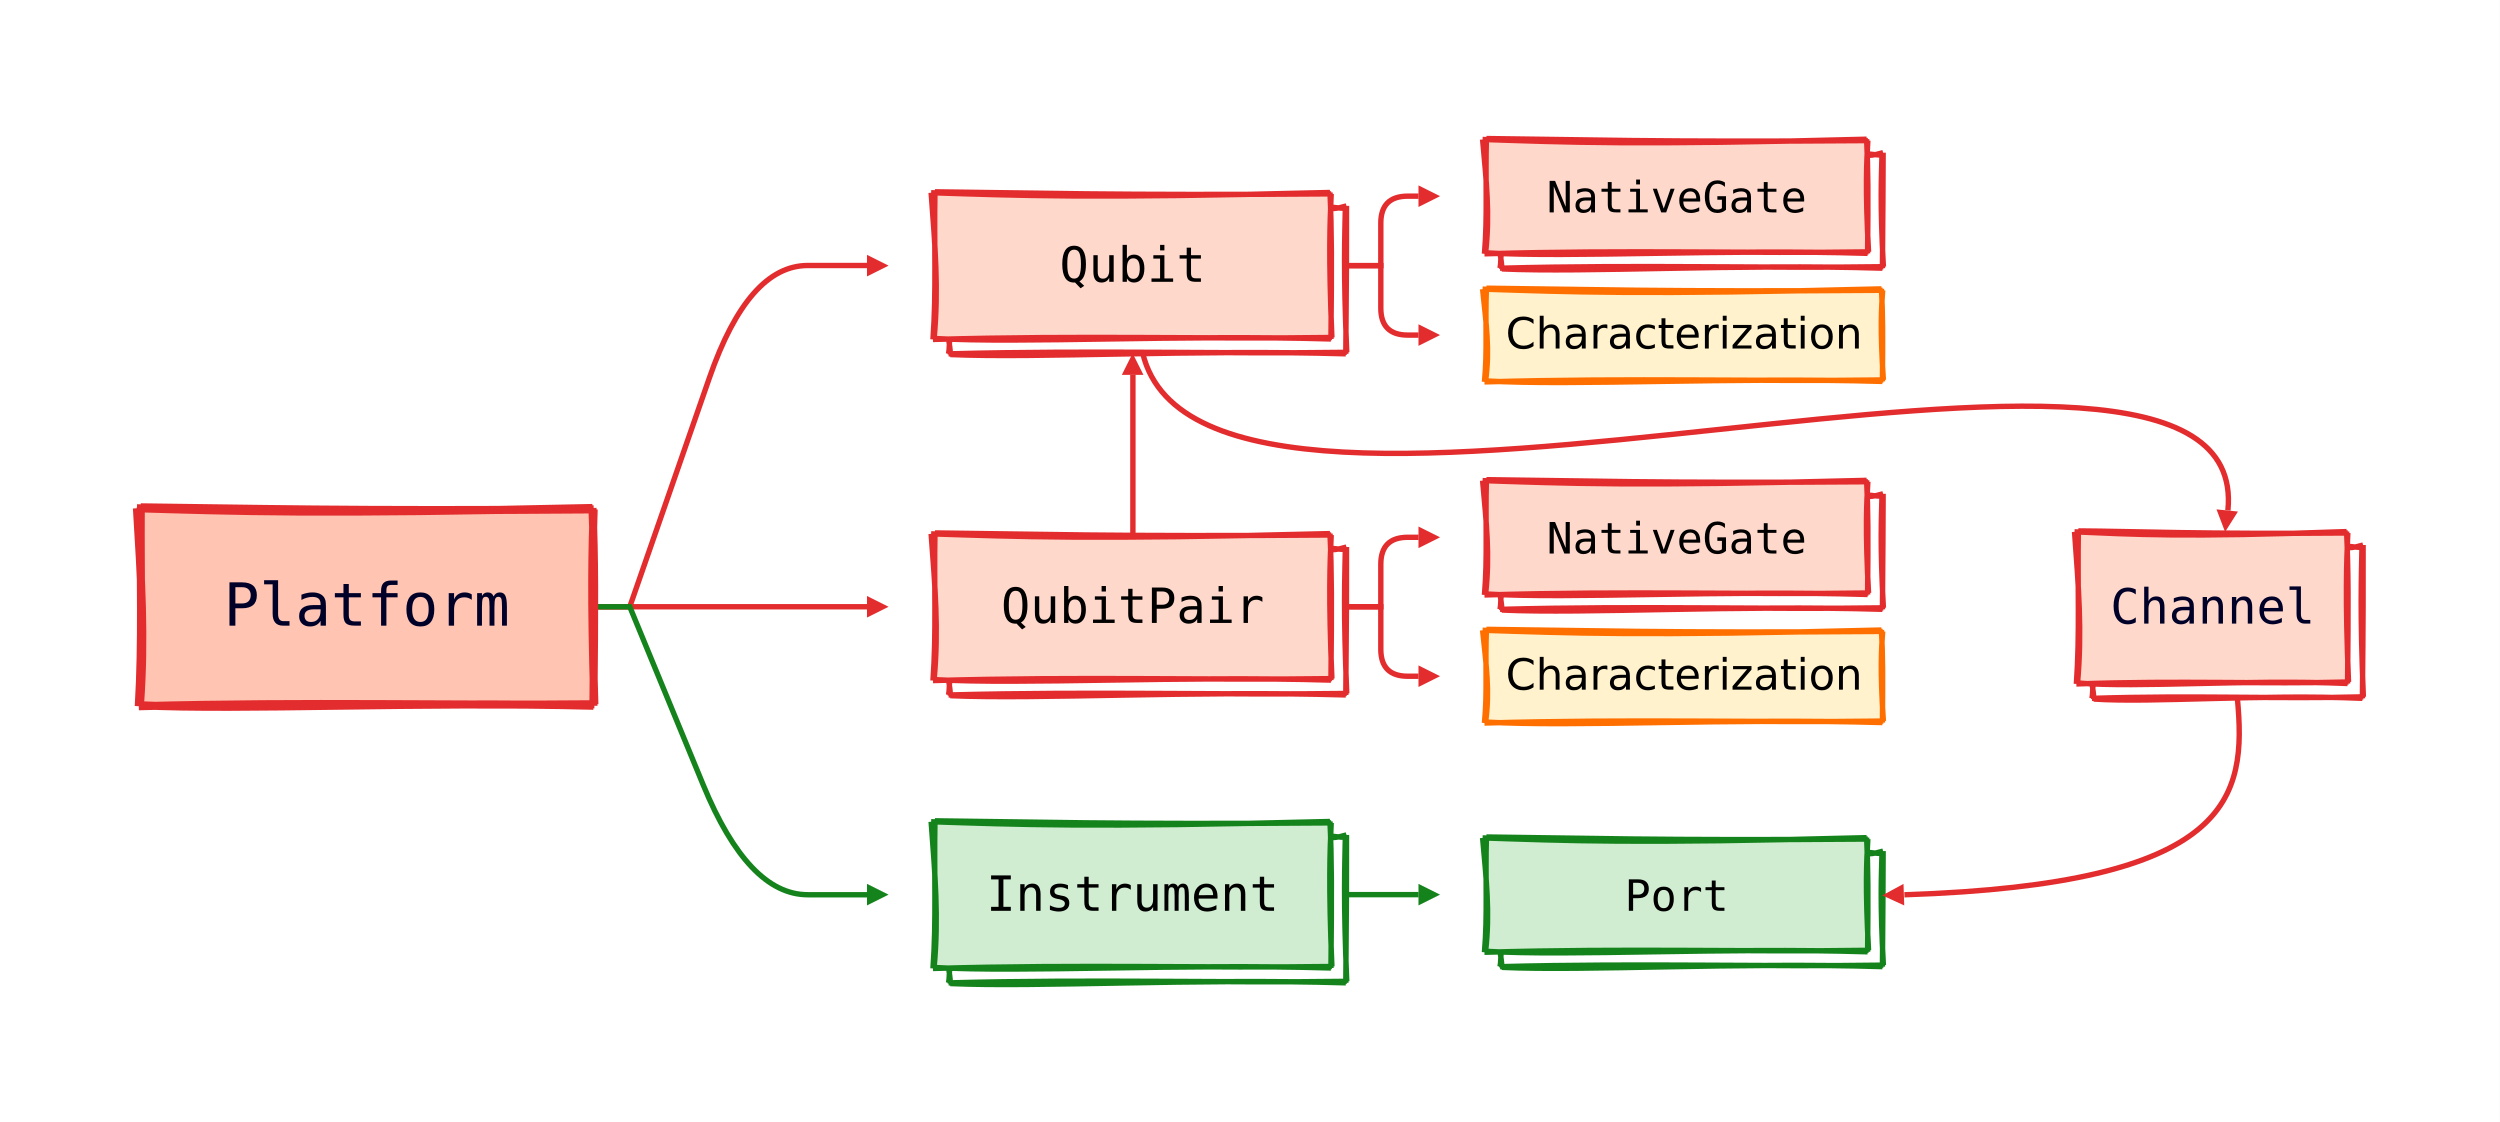 <?xml version="1.0" encoding="UTF-8"?>
<svg xmlns="http://www.w3.org/2000/svg" xmlns:xlink="http://www.w3.org/1999/xlink" width="695.04pt" height="312pt" viewBox="0 0 695.04 312" version="1.1">
<rect x="0" y="0" width="695.04" height="312" fill="#333333" stroke="none"/>
<defs>
<g>
<symbol overflow="visible" id="glyph0-0">
<path style="stroke:none;" d=""/>
</symbol>
<symbol overflow="visible" id="glyph0-1">
<path style="stroke:none;" d="M 3.234 -6.172 L 5.109 -6.172 C 5.879 -6.172 6.469 -6.367 6.875 -6.766 C 7.289 -7.172 7.5 -7.734 7.5 -8.453 C 7.5 -9.16 7.289 -9.707 6.875 -10.094 C 6.469 -10.488 5.879 -10.688 5.109 -10.688 L 3.234 -10.688 Z M 5.109 -12.031 C 6.461 -12.031 7.484 -11.727 8.172 -11.125 C 8.859 -10.52 9.203 -9.629 9.203 -8.453 C 9.203 -6.035 7.836 -4.828 5.109 -4.828 L 3.234 -4.828 L 3.234 0 L 1.594 0 L 1.594 -12.031 Z M 5.109 -12.031 "/>
</symbol>
<symbol overflow="visible" id="glyph0-2">
<path style="stroke:none;" d="M 5.172 -3.281 C 5.172 -1.926 5.656 -1.25 6.625 -1.25 L 8.344 -1.25 L 8.344 0 L 6.453 0 C 5.555 0 4.863 -0.281 4.375 -0.844 C 3.895 -1.406 3.656 -2.219 3.656 -3.281 L 3.656 -11.484 L 1.281 -11.484 L 1.281 -12.641 L 5.172 -12.641 Z M 5.172 -3.281 "/>
</symbol>
<symbol overflow="visible" id="glyph0-3">
<path style="stroke:none;" d="M 5.172 -4.531 C 3.441 -4.531 2.578 -3.93 2.578 -2.734 C 2.578 -2.18 2.734 -1.754 3.047 -1.453 C 3.359 -1.16 3.812 -1.016 4.406 -1.016 C 5.238 -1.016 5.883 -1.297 6.344 -1.859 C 6.812 -2.441 7.047 -3.223 7.047 -4.203 L 7.047 -4.531 Z M 8.531 0 L 7.047 0 L 7.047 -1.344 C 6.43 -0.289 5.445 0.234 4.094 0.234 C 3.188 0.234 2.453 -0.023 1.891 -0.547 C 1.348 -1.078 1.078 -1.77 1.078 -2.625 C 1.078 -4.688 2.406 -5.719 5.062 -5.719 L 7.047 -5.719 L 7.047 -5.938 C 7.047 -6.664 6.863 -7.188 6.5 -7.5 C 6.133 -7.82 5.562 -7.984 4.781 -7.984 C 3.758 -7.984 2.738 -7.703 1.719 -7.141 L 1.719 -8.609 C 2.789 -9.023 3.812 -9.234 4.781 -9.234 C 6.258 -9.234 7.328 -8.797 7.984 -7.922 C 8.16 -7.672 8.305 -7.332 8.422 -6.906 C 8.453 -6.719 8.477 -6.477 8.5 -6.188 C 8.52 -5.895 8.531 -5.555 8.531 -5.172 Z M 8.531 0 "/>
</symbol>
<symbol overflow="visible" id="glyph0-4">
<path style="stroke:none;" d="M 4.953 -9.031 L 8.312 -9.031 L 8.312 -7.875 L 4.953 -7.875 L 4.953 -2.984 C 4.953 -2.348 5.078 -1.883 5.328 -1.594 C 5.586 -1.312 6.023 -1.172 6.641 -1.172 L 8.312 -1.172 L 8.312 0 L 6.5 0 C 5.414 0 4.633 -0.219 4.156 -0.656 C 3.695 -1.113 3.469 -1.891 3.469 -2.984 L 3.469 -7.875 L 1.078 -7.875 L 1.078 -9.031 L 3.469 -9.031 L 3.469 -11.578 L 4.953 -11.578 Z M 4.953 -9.031 "/>
</symbol>
<symbol overflow="visible" id="glyph0-5">
<path style="stroke:none;" d="M 8.578 -11.312 L 6.891 -11.312 C 6.359 -11.312 5.984 -11.203 5.766 -10.984 C 5.566 -10.754 5.469 -10.375 5.469 -9.844 L 5.469 -9.031 L 8.578 -9.031 L 8.578 -7.875 L 5.469 -7.875 L 5.469 0 L 3.984 0 L 3.984 -7.875 L 1.594 -7.875 L 1.594 -9.031 L 3.984 -9.031 L 3.984 -9.656 C 3.984 -10.656 4.207 -11.383 4.656 -11.844 C 5.102 -12.312 5.812 -12.547 6.781 -12.547 L 8.578 -12.547 Z M 8.578 -11.312 "/>
</symbol>
<symbol overflow="visible" id="glyph0-6">
<path style="stroke:none;" d="M 4.984 -7.984 C 3.453 -7.984 2.688 -6.828 2.688 -4.516 C 2.688 -2.18 3.453 -1.016 4.984 -1.016 C 6.516 -1.016 7.281 -2.18 7.281 -4.516 C 7.281 -6.828 6.516 -7.984 4.984 -7.984 Z M 4.984 -9.234 C 6.234 -9.234 7.188 -8.832 7.844 -8.031 C 8.508 -7.227 8.844 -6.055 8.844 -4.516 C 8.844 -2.961 8.508 -1.781 7.844 -0.969 C 7.188 -0.164 6.234 0.234 4.984 0.234 C 3.711 0.234 2.742 -0.164 2.078 -0.969 C 1.422 -1.781 1.094 -2.961 1.094 -4.516 C 1.094 -6.055 1.422 -7.227 2.078 -8.031 C 2.742 -8.832 3.711 -9.234 4.984 -9.234 Z M 4.984 -9.234 "/>
</symbol>
<symbol overflow="visible" id="glyph0-7">
<path style="stroke:none;" d="M 9.328 -7.172 C 8.691 -7.641 8.008 -7.875 7.281 -7.875 C 6.344 -7.875 5.629 -7.586 5.141 -7.016 C 4.648 -6.441 4.406 -5.598 4.406 -4.484 L 4.406 0 L 2.922 0 L 2.922 -9.031 L 4.406 -9.031 L 4.406 -7.281 C 4.656 -7.906 5.035 -8.383 5.547 -8.719 C 6.055 -9.062 6.664 -9.234 7.375 -9.234 C 8.102 -9.234 8.754 -9.051 9.328 -8.688 Z M 9.328 -7.172 "/>
</symbol>
<symbol overflow="visible" id="glyph0-8">
<path style="stroke:none;" d="M 5.453 -8.109 C 5.828 -8.859 6.398 -9.234 7.172 -9.234 C 7.891 -9.234 8.395 -8.953 8.688 -8.391 C 9 -7.828 9.156 -6.77 9.156 -5.219 L 9.156 0 L 7.797 0 L 7.797 -5.172 C 7.797 -6.484 7.723 -7.273 7.578 -7.547 C 7.43 -7.859 7.176 -8.016 6.812 -8.016 C 6.375 -8.016 6.082 -7.848 5.938 -7.516 C 5.77 -7.191 5.688 -6.41 5.688 -5.172 L 5.688 0 L 4.328 0 L 4.328 -5.172 C 4.328 -6.461 4.25 -7.254 4.094 -7.547 C 3.938 -7.859 3.664 -8.016 3.281 -8.016 C 2.883 -8.016 2.609 -7.848 2.453 -7.516 C 2.297 -7.191 2.219 -6.41 2.219 -5.172 L 2.219 0 L 0.875 0 L 0.875 -9.031 L 2.219 -9.031 L 2.219 -8.25 C 2.582 -8.906 3.109 -9.234 3.797 -9.234 C 4.617 -9.234 5.172 -8.859 5.453 -8.109 Z M 5.453 -8.109 "/>
</symbol>
<symbol overflow="visible" id="glyph1-0">
<path style="stroke:none;" d=""/>
</symbol>
<symbol overflow="visible" id="glyph1-1">
<path style="stroke:none;" d="M 4.312 0.172 C 4.281 0.172 4.234 0.176 4.172 0.188 C 4.117 0.195 4.078 0.203 4.047 0.203 C 1.867 0.203 0.781 -1.504 0.781 -4.922 C 0.781 -8.328 1.879 -10.031 4.078 -10.031 C 6.266 -10.031 7.359 -8.328 7.359 -4.922 C 7.359 -2.348 6.754 -0.75 5.547 -0.125 L 6.875 1.109 L 5.859 1.797 Z M 5.969 -4.922 C 5.969 -6.348 5.82 -7.379 5.531 -8.016 C 5.25 -8.629 4.766 -8.938 4.078 -8.938 C 3.41 -8.938 2.926 -8.629 2.625 -8.016 C 2.457 -7.711 2.336 -7.301 2.266 -6.781 C 2.203 -6.258 2.172 -5.641 2.172 -4.922 C 2.172 -3.441 2.32 -2.406 2.625 -1.812 C 2.926 -1.195 3.41 -0.891 4.078 -0.891 C 4.742 -0.891 5.227 -1.195 5.531 -1.812 C 5.82 -2.457 5.969 -3.492 5.969 -4.922 Z M 5.969 -4.922 "/>
</symbol>
<symbol overflow="visible" id="glyph1-2">
<path style="stroke:none;" d="M 1.297 -7.391 L 2.5 -7.391 L 2.5 -2.797 C 2.5 -1.516 2.977 -0.875 3.938 -0.875 C 4.5 -0.875 4.93 -1.07 5.234 -1.469 C 5.547 -1.863 5.703 -2.441 5.703 -3.203 L 5.703 -7.391 L 6.938 -7.391 L 6.938 0 L 5.703 0 L 5.703 -1.109 C 5.273 -0.234 4.555 0.203 3.547 0.203 C 2.047 0.203 1.297 -0.797 1.297 -2.797 Z M 1.297 -7.391 "/>
</symbol>
<symbol overflow="visible" id="glyph1-3">
<path style="stroke:none;" d="M 6.062 -3.688 C 6.062 -5.582 5.461 -6.531 4.266 -6.531 C 3.078 -6.531 2.484 -5.582 2.484 -3.688 C 2.484 -1.781 3.078 -0.828 4.266 -0.828 C 5.461 -0.828 6.062 -1.781 6.062 -3.688 Z M 2.484 -6.453 C 2.898 -7.191 3.562 -7.562 4.469 -7.562 C 5.363 -7.562 6.066 -7.219 6.578 -6.531 C 7.086 -5.875 7.344 -4.938 7.344 -3.719 C 7.344 -2.488 7.086 -1.531 6.578 -0.844 C 6.047 -0.145 5.336 0.203 4.453 0.203 C 3.555 0.203 2.898 -0.176 2.484 -0.938 L 2.484 0 L 1.281 0 L 1.281 -10.266 L 2.484 -10.266 Z M 2.484 -6.453 "/>
</symbol>
<symbol overflow="visible" id="glyph1-4">
<path style="stroke:none;" d="M 4.781 -7.391 L 4.781 -0.938 L 7.203 -0.938 L 7.203 0 L 1.188 0 L 1.188 -0.938 L 3.578 -0.938 L 3.578 -6.453 L 1.703 -6.453 L 1.703 -7.391 Z M 4.781 -10.266 L 4.781 -8.734 L 3.578 -8.734 L 3.578 -10.266 Z M 4.781 -10.266 "/>
</symbol>
<symbol overflow="visible" id="glyph1-5">
<path style="stroke:none;" d="M 4.047 -7.391 L 6.797 -7.391 L 6.797 -6.453 L 4.047 -6.453 L 4.047 -2.438 C 4.047 -1.914 4.148 -1.535 4.359 -1.297 C 4.566 -1.078 4.926 -0.969 5.438 -0.969 L 6.797 -0.969 L 6.797 0 L 5.312 0 C 4.426 0 3.785 -0.176 3.391 -0.531 C 3.023 -0.906 2.844 -1.539 2.844 -2.438 L 2.844 -6.453 L 0.875 -6.453 L 0.875 -7.391 L 2.844 -7.391 L 2.844 -9.484 L 4.047 -9.484 Z M 4.047 -7.391 "/>
</symbol>
<symbol overflow="visible" id="glyph1-6">
<path style="stroke:none;" d="M 2.641 -5.062 L 4.188 -5.062 C 4.812 -5.062 5.289 -5.223 5.625 -5.547 C 5.957 -5.867 6.125 -6.328 6.125 -6.922 C 6.125 -7.492 5.957 -7.941 5.625 -8.266 C 5.289 -8.586 4.812 -8.75 4.188 -8.75 L 2.641 -8.75 Z M 4.188 -9.844 C 5.289 -9.844 6.125 -9.594 6.688 -9.094 C 7.25 -8.602 7.531 -7.879 7.531 -6.922 C 7.531 -4.941 6.414 -3.953 4.188 -3.953 L 2.641 -3.953 L 2.641 0 L 1.297 0 L 1.297 -9.844 Z M 4.188 -9.844 "/>
</symbol>
<symbol overflow="visible" id="glyph1-7">
<path style="stroke:none;" d="M 4.219 -3.719 C 2.812 -3.719 2.109 -3.223 2.109 -2.234 C 2.109 -1.785 2.234 -1.438 2.484 -1.188 C 2.742 -0.945 3.117 -0.828 3.609 -0.828 C 4.297 -0.828 4.82 -1.055 5.188 -1.516 C 5.57 -1.992 5.766 -2.633 5.766 -3.438 L 5.766 -3.719 Z M 6.984 0 L 5.766 0 L 5.766 -1.094 C 5.266 -0.227 4.461 0.203 3.359 0.203 C 2.609 0.203 2.004 -0.016 1.547 -0.453 C 1.098 -0.879 0.875 -1.445 0.875 -2.156 C 0.875 -3.832 1.961 -4.672 4.141 -4.672 L 5.766 -4.672 L 5.766 -4.859 C 5.766 -5.453 5.613 -5.879 5.312 -6.141 C 5.02 -6.398 4.551 -6.531 3.906 -6.531 C 3.07 -6.531 2.238 -6.301 1.406 -5.844 L 1.406 -7.047 C 2.289 -7.391 3.125 -7.562 3.906 -7.562 C 5.113 -7.562 5.988 -7.203 6.531 -6.484 C 6.676 -6.273 6.797 -6 6.891 -5.656 C 6.922 -5.5 6.941 -5.301 6.953 -5.062 C 6.973 -4.82 6.984 -4.539 6.984 -4.219 Z M 6.984 0 "/>
</symbol>
<symbol overflow="visible" id="glyph1-8">
<path style="stroke:none;" d="M 7.625 -5.859 C 7.102 -6.254 6.547 -6.453 5.953 -6.453 C 5.191 -6.453 4.609 -6.211 4.203 -5.734 C 3.805 -5.266 3.609 -4.578 3.609 -3.672 L 3.609 0 L 2.391 0 L 2.391 -7.391 L 3.609 -7.391 L 3.609 -5.953 C 3.805 -6.473 4.113 -6.867 4.531 -7.141 C 4.957 -7.422 5.457 -7.562 6.031 -7.562 C 6.633 -7.562 7.164 -7.41 7.625 -7.109 Z M 7.625 -5.859 "/>
</symbol>
<symbol overflow="visible" id="glyph1-9">
<path style="stroke:none;" d="M 6.797 -9.844 L 6.797 -8.734 L 4.734 -8.734 L 4.734 -1.109 L 6.797 -1.109 L 6.797 0 L 1.312 0 L 1.312 -1.109 L 3.391 -1.109 L 3.391 -8.734 L 1.312 -8.734 L 1.312 -9.844 Z M 6.797 -9.844 "/>
</symbol>
<symbol overflow="visible" id="glyph1-10">
<path style="stroke:none;" d="M 6.938 0 L 5.703 0 L 5.703 -4.594 C 5.703 -5.875 5.223 -6.516 4.266 -6.516 C 3.703 -6.516 3.266 -6.312 2.953 -5.906 C 2.648 -5.508 2.5 -4.938 2.5 -4.188 L 2.5 0 L 1.297 0 L 1.297 -7.391 L 2.5 -7.391 L 2.5 -6.281 C 2.938 -7.133 3.672 -7.562 4.703 -7.562 C 6.191 -7.562 6.938 -6.57 6.938 -4.594 Z M 6.938 0 "/>
</symbol>
<symbol overflow="visible" id="glyph1-11">
<path style="stroke:none;" d="M 6.422 -5.953 C 5.742 -6.348 5.035 -6.547 4.297 -6.547 C 3.203 -6.547 2.656 -6.191 2.656 -5.484 C 2.656 -5.141 2.754 -4.891 2.953 -4.734 C 3.16 -4.555 3.664 -4.395 4.469 -4.25 L 4.969 -4.156 C 6.188 -3.938 6.797 -3.27 6.797 -2.156 C 6.797 -1.406 6.535 -0.828 6.016 -0.422 C 5.473 -0.004 4.75 0.203 3.844 0.203 C 3.145 0.203 2.332 0.047 1.406 -0.266 L 1.406 -1.516 C 2.289 -1.055 3.113 -0.828 3.875 -0.828 C 5 -0.828 5.562 -1.238 5.562 -2.062 C 5.562 -2.625 5.023 -3.02 3.953 -3.25 L 3.891 -3.25 L 3.438 -3.328 C 2.727 -3.473 2.219 -3.703 1.906 -4.016 C 1.594 -4.336 1.438 -4.781 1.438 -5.344 C 1.438 -6.062 1.672 -6.609 2.141 -6.984 C 2.617 -7.367 3.305 -7.562 4.203 -7.562 C 4.984 -7.562 5.723 -7.414 6.422 -7.125 Z M 6.422 -5.953 "/>
</symbol>
<symbol overflow="visible" id="glyph1-12">
<path style="stroke:none;" d="M 4.453 -6.641 C 4.766 -7.254 5.234 -7.562 5.859 -7.562 C 6.453 -7.562 6.867 -7.332 7.109 -6.875 C 7.367 -6.406 7.5 -5.535 7.5 -4.266 L 7.5 0 L 6.375 0 L 6.375 -4.219 C 6.375 -5.301 6.316 -5.953 6.203 -6.172 C 6.078 -6.422 5.863 -6.547 5.562 -6.547 C 5.207 -6.547 4.973 -6.414 4.859 -6.156 C 4.723 -5.883 4.656 -5.238 4.656 -4.219 L 4.656 0 L 3.547 0 L 3.547 -4.219 C 3.547 -5.281 3.484 -5.93 3.359 -6.172 C 3.223 -6.422 3 -6.547 2.688 -6.547 C 2.352 -6.547 2.129 -6.414 2.016 -6.156 C 1.879 -5.883 1.812 -5.238 1.812 -4.219 L 1.812 0 L 0.719 0 L 0.719 -7.391 L 1.812 -7.391 L 1.812 -6.75 C 2.113 -7.289 2.547 -7.562 3.109 -7.562 C 3.785 -7.562 4.234 -7.254 4.453 -6.641 Z M 4.453 -6.641 "/>
</symbol>
<symbol overflow="visible" id="glyph1-13">
<path style="stroke:none;" d="M 7.344 -3.391 L 2.078 -3.391 L 2.078 -3.359 C 2.078 -2.555 2.285 -1.93 2.703 -1.484 C 3.117 -1.047 3.719 -0.828 4.5 -0.828 C 5.27 -0.828 6.117 -1.078 7.047 -1.578 L 7.047 -0.375 C 6.109 0.008 5.25 0.203 4.469 0.203 C 3.344 0.203 2.453 -0.141 1.797 -0.828 C 1.141 -1.523 0.812 -2.477 0.812 -3.688 C 0.812 -4.883 1.129 -5.828 1.766 -6.516 C 2.379 -7.211 3.223 -7.562 4.297 -7.562 C 5.234 -7.562 5.973 -7.25 6.516 -6.625 C 7.066 -5.977 7.344 -5.109 7.344 -4.016 Z M 6.125 -4.359 C 6.082 -5.805 5.457 -6.531 4.25 -6.531 C 3.656 -6.531 3.172 -6.336 2.797 -5.953 C 2.422 -5.586 2.195 -5.051 2.125 -4.344 Z M 6.125 -4.359 "/>
</symbol>
<symbol overflow="visible" id="glyph1-14">
<path style="stroke:none;" d="M 7.094 -0.359 C 6.406 0.016 5.676 0.203 4.906 0.203 C 3.664 0.203 2.688 -0.242 1.969 -1.141 C 1.27 -2.047 0.922 -3.305 0.922 -4.922 C 0.922 -6.516 1.27 -7.77 1.969 -8.688 C 2.664 -9.582 3.645 -10.031 4.906 -10.031 C 5.676 -10.031 6.406 -9.848 7.094 -9.484 L 7.094 -8.109 C 6.406 -8.66 5.676 -8.938 4.906 -8.938 C 3.176 -8.938 2.312 -7.598 2.312 -4.922 C 2.312 -2.234 3.176 -0.891 4.906 -0.891 C 5.688 -0.891 6.414 -1.172 7.094 -1.734 Z M 7.094 -0.359 "/>
</symbol>
<symbol overflow="visible" id="glyph1-15">
<path style="stroke:none;" d="M 6.938 0 L 5.703 0 L 5.703 -4.594 C 5.703 -5.875 5.223 -6.516 4.266 -6.516 C 3.703 -6.516 3.266 -6.312 2.953 -5.906 C 2.648 -5.508 2.5 -4.938 2.5 -4.188 L 2.5 0 L 1.297 0 L 1.297 -10.266 L 2.5 -10.266 L 2.5 -6.281 C 2.938 -7.133 3.672 -7.562 4.703 -7.562 C 6.191 -7.562 6.938 -6.57 6.938 -4.594 Z M 6.938 0 "/>
</symbol>
<symbol overflow="visible" id="glyph1-16">
<path style="stroke:none;" d="M 4.219 -2.688 C 4.219 -1.582 4.617 -1.031 5.422 -1.031 L 6.828 -1.031 L 6.828 0 L 5.281 0 C 4.551 0 3.988 -0.227 3.594 -0.688 C 3.195 -1.156 3 -1.82 3 -2.688 L 3 -9.391 L 1.047 -9.391 L 1.047 -10.344 L 4.219 -10.344 Z M 4.219 -2.688 "/>
</symbol>
<symbol overflow="visible" id="glyph2-0">
<path style="stroke:none;" d=""/>
</symbol>
<symbol overflow="visible" id="glyph2-1">
<path style="stroke:none;" d="M 2.328 -8.75 L 5.281 -1.547 L 5.281 -8.75 L 6.422 -8.75 L 6.422 0 L 4.906 0 L 1.969 -7.219 L 1.969 0 L 0.812 0 L 0.812 -8.75 Z M 2.328 -8.75 "/>
</symbol>
<symbol overflow="visible" id="glyph2-2">
<path style="stroke:none;" d="M 3.75 -3.297 C 2.5 -3.297 1.875 -2.863 1.875 -2 C 1.875 -1.594 1.988 -1.281 2.219 -1.062 C 2.445 -0.844 2.773 -0.734 3.203 -0.734 C 3.816 -0.734 4.285 -0.938 4.609 -1.344 C 4.953 -1.781 5.125 -2.352 5.125 -3.062 L 5.125 -3.297 Z M 6.203 0 L 5.125 0 L 5.125 -0.969 C 4.676 -0.207 3.961 0.172 2.984 0.172 C 2.328 0.172 1.789 -0.02 1.375 -0.406 C 0.977 -0.781 0.781 -1.281 0.781 -1.906 C 0.781 -3.406 1.75 -4.156 3.688 -4.156 L 5.125 -4.156 L 5.125 -4.312 C 5.125 -4.844 4.988 -5.223 4.719 -5.453 C 4.457 -5.691 4.039 -5.812 3.469 -5.812 C 2.738 -5.812 2 -5.602 1.25 -5.188 L 1.25 -6.266 C 2.031 -6.566 2.77 -6.719 3.469 -6.719 C 4.551 -6.719 5.332 -6.398 5.812 -5.766 C 5.938 -5.578 6.039 -5.332 6.125 -5.031 C 6.156 -4.883 6.176 -4.703 6.188 -4.484 C 6.195 -4.273 6.203 -4.031 6.203 -3.75 Z M 6.203 0 "/>
</symbol>
<symbol overflow="visible" id="glyph2-3">
<path style="stroke:none;" d="M 3.609 -6.562 L 6.047 -6.562 L 6.047 -5.734 L 3.609 -5.734 L 3.609 -2.172 C 3.609 -1.711 3.695 -1.375 3.875 -1.156 C 4.062 -0.957 4.379 -0.859 4.828 -0.859 L 6.047 -0.859 L 6.047 0 L 4.734 0 C 3.941 0 3.367 -0.156 3.016 -0.469 C 2.691 -0.801 2.531 -1.367 2.531 -2.172 L 2.531 -5.734 L 0.781 -5.734 L 0.781 -6.562 L 2.531 -6.562 L 2.531 -8.422 L 3.609 -8.422 Z M 3.609 -6.562 "/>
</symbol>
<symbol overflow="visible" id="glyph2-4">
<path style="stroke:none;" d="M 4.25 -6.562 L 4.25 -0.844 L 6.406 -0.844 L 6.406 0 L 1.062 0 L 1.062 -0.844 L 3.188 -0.844 L 3.188 -5.734 L 1.516 -5.734 L 1.516 -6.562 Z M 4.25 -9.125 L 4.25 -7.766 L 3.188 -7.766 L 3.188 -9.125 Z M 4.25 -9.125 "/>
</symbol>
<symbol overflow="visible" id="glyph2-5">
<path style="stroke:none;" d="M 1.719 -6.562 L 3.625 -1.062 L 5.531 -6.562 L 6.641 -6.562 L 4.312 0 L 2.922 0 L 0.594 -6.562 Z M 1.719 -6.562 "/>
</symbol>
<symbol overflow="visible" id="glyph2-6">
<path style="stroke:none;" d="M 6.531 -3.016 L 1.844 -3.016 L 1.844 -2.984 C 1.844 -2.266 2.023 -1.707 2.391 -1.312 C 2.766 -0.926 3.301 -0.734 4 -0.734 C 4.688 -0.734 5.441 -0.957 6.266 -1.406 L 6.266 -0.344 C 5.43 0 4.672 0.172 3.984 0.172 C 2.973 0.172 2.176 -0.129 1.594 -0.734 C 1.008 -1.359 0.719 -2.207 0.719 -3.281 C 0.719 -4.344 1.004 -5.18 1.578 -5.797 C 2.117 -6.41 2.863 -6.719 3.812 -6.719 C 4.645 -6.719 5.305 -6.441 5.797 -5.891 C 6.285 -5.316 6.531 -4.539 6.531 -3.562 Z M 5.453 -3.875 C 5.41 -5.164 4.852 -5.812 3.781 -5.812 C 3.25 -5.812 2.816 -5.641 2.484 -5.297 C 2.16 -4.961 1.961 -4.484 1.891 -3.859 Z M 5.453 -3.875 "/>
</symbol>
<symbol overflow="visible" id="glyph2-7">
<path style="stroke:none;" d="M 6.484 -0.719 C 5.816 -0.125 5.031 0.172 4.125 0.172 C 3.031 0.172 2.164 -0.223 1.531 -1.016 C 0.906 -1.816 0.594 -2.938 0.594 -4.375 C 0.594 -5.789 0.906 -6.906 1.531 -7.719 C 2.164 -8.508 3.039 -8.906 4.156 -8.906 C 4.883 -8.906 5.562 -8.703 6.188 -8.297 L 6.188 -7.078 C 5.562 -7.66 4.883 -7.953 4.156 -7.953 C 2.602 -7.953 1.828 -6.758 1.828 -4.375 C 1.828 -3.145 2.008 -2.238 2.375 -1.656 C 2.75 -1.082 3.332 -0.797 4.125 -0.797 C 4.633 -0.797 5.039 -0.922 5.344 -1.172 L 5.344 -3.516 L 4.078 -3.516 L 4.078 -4.5 L 6.484 -4.5 Z M 6.484 -0.719 "/>
</symbol>
<symbol overflow="visible" id="glyph2-8">
<path style="stroke:none;" d="M 2.344 -4.5 L 3.719 -4.5 C 4.27 -4.5 4.695 -4.645 5 -4.938 C 5.301 -5.227 5.453 -5.629 5.453 -6.141 C 5.453 -6.66 5.301 -7.062 5 -7.344 C 4.695 -7.633 4.27 -7.781 3.719 -7.781 L 2.344 -7.781 Z M 3.719 -8.75 C 4.695 -8.75 5.438 -8.531 5.938 -8.094 C 6.445 -7.656 6.703 -7.004 6.703 -6.141 C 6.703 -4.391 5.707 -3.516 3.719 -3.516 L 2.344 -3.516 L 2.344 0 L 1.156 0 L 1.156 -8.75 Z M 3.719 -8.75 "/>
</symbol>
<symbol overflow="visible" id="glyph2-9">
<path style="stroke:none;" d="M 3.625 -5.812 C 2.508 -5.812 1.953 -4.969 1.953 -3.281 C 1.953 -1.582 2.508 -0.734 3.625 -0.734 C 4.738 -0.734 5.297 -1.582 5.297 -3.281 C 5.297 -4.969 4.738 -5.812 3.625 -5.812 Z M 3.625 -6.719 C 4.539 -6.719 5.234 -6.426 5.703 -5.844 C 6.18 -5.258 6.422 -4.406 6.422 -3.281 C 6.422 -2.156 6.18 -1.297 5.703 -0.703 C 5.234 -0.117 4.539 0.172 3.625 0.172 C 2.707 0.172 2.004 -0.117 1.516 -0.703 C 1.035 -1.297 0.797 -2.156 0.797 -3.281 C 0.797 -4.406 1.035 -5.258 1.516 -5.844 C 2.004 -6.426 2.707 -6.719 3.625 -6.719 Z M 3.625 -6.719 "/>
</symbol>
<symbol overflow="visible" id="glyph2-10">
<path style="stroke:none;" d="M 6.781 -5.219 C 6.32 -5.562 5.828 -5.734 5.297 -5.734 C 4.609 -5.734 4.086 -5.523 3.734 -5.109 C 3.379 -4.691 3.203 -4.078 3.203 -3.266 L 3.203 0 L 2.125 0 L 2.125 -6.562 L 3.203 -6.562 L 3.203 -5.297 C 3.379 -5.754 3.656 -6.102 4.031 -6.344 C 4.406 -6.594 4.852 -6.719 5.375 -6.719 C 5.906 -6.719 6.375 -6.586 6.781 -6.328 Z M 6.781 -5.219 "/>
</symbol>
<symbol overflow="visible" id="glyph3-0">
<path style="stroke:none;" d=""/>
</symbol>
<symbol overflow="visible" id="glyph3-1">
<path style="stroke:none;" d="M 7.734 -8.078 L 7.734 -6.828 C 7.328 -7.203 6.898 -7.477 6.453 -7.656 C 6.004 -7.844 5.523 -7.938 5.016 -7.938 C 4.016 -7.938 3.25 -7.629 2.719 -7.016 C 2.188 -6.398 1.922 -5.516 1.922 -4.359 C 1.922 -3.211 2.188 -2.332 2.719 -1.719 C 3.25 -1.102 4.016 -0.797 5.016 -0.797 C 5.523 -0.797 6.004 -0.891 6.453 -1.078 C 6.898 -1.266 7.328 -1.539 7.734 -1.906 L 7.734 -0.672 C 7.316 -0.391 6.875 -0.176 6.406 -0.031 C 5.945 0.102 5.461 0.172 4.953 0.172 C 3.617 0.172 2.57 -0.234 1.812 -1.047 C 1.051 -1.859 0.672 -2.961 0.672 -4.359 C 0.672 -5.766 1.051 -6.875 1.812 -7.688 C 2.57 -8.5 3.617 -8.906 4.953 -8.906 C 5.473 -8.906 5.961 -8.832 6.422 -8.688 C 6.891 -8.551 7.328 -8.348 7.734 -8.078 Z M 7.734 -8.078 "/>
</symbol>
<symbol overflow="visible" id="glyph3-2">
<path style="stroke:none;" d="M 6.594 -3.969 L 6.594 0 L 5.516 0 L 5.516 -3.922 C 5.516 -4.547 5.391 -5.008 5.141 -5.312 C 4.898 -5.625 4.539 -5.781 4.062 -5.781 C 3.477 -5.781 3.016 -5.594 2.672 -5.219 C 2.336 -4.852 2.172 -4.348 2.172 -3.703 L 2.172 0 L 1.094 0 L 1.094 -9.125 L 2.172 -9.125 L 2.172 -5.547 C 2.43 -5.941 2.734 -6.234 3.078 -6.422 C 3.43 -6.617 3.836 -6.719 4.297 -6.719 C 5.047 -6.719 5.613 -6.484 6 -6.016 C 6.395 -5.555 6.594 -4.875 6.594 -3.969 Z M 6.594 -3.969 "/>
</symbol>
<symbol overflow="visible" id="glyph3-3">
<path style="stroke:none;" d="M 4.109 -3.297 C 3.242 -3.297 2.641 -3.195 2.297 -3 C 1.961 -2.801 1.797 -2.461 1.797 -1.984 C 1.797 -1.598 1.922 -1.289 2.172 -1.062 C 2.43 -0.844 2.773 -0.734 3.203 -0.734 C 3.805 -0.734 4.285 -0.941 4.641 -1.359 C 5.004 -1.785 5.188 -2.352 5.188 -3.062 L 5.188 -3.297 Z M 6.266 -3.75 L 6.266 0 L 5.188 0 L 5.188 -1 C 4.938 -0.602 4.629 -0.305 4.266 -0.109 C 3.898 0.078 3.453 0.172 2.922 0.172 C 2.242 0.172 1.707 -0.016 1.312 -0.391 C 0.914 -0.773 0.719 -1.281 0.719 -1.906 C 0.719 -2.645 0.961 -3.203 1.453 -3.578 C 1.953 -3.953 2.691 -4.141 3.672 -4.141 L 5.188 -4.141 L 5.188 -4.25 C 5.188 -4.75 5.02 -5.133 4.688 -5.406 C 4.363 -5.676 3.91 -5.812 3.328 -5.812 C 2.953 -5.812 2.582 -5.766 2.219 -5.672 C 1.863 -5.578 1.523 -5.441 1.203 -5.266 L 1.203 -6.266 C 1.598 -6.422 1.977 -6.535 2.344 -6.609 C 2.719 -6.68 3.082 -6.719 3.438 -6.719 C 4.383 -6.719 5.094 -6.473 5.562 -5.984 C 6.031 -5.492 6.266 -4.75 6.266 -3.75 Z M 6.266 -3.75 "/>
</symbol>
<symbol overflow="visible" id="glyph3-4">
<path style="stroke:none;" d="M 4.938 -5.562 C 4.812 -5.625 4.676 -5.672 4.531 -5.703 C 4.395 -5.742 4.238 -5.766 4.062 -5.766 C 3.457 -5.766 2.988 -5.566 2.656 -5.172 C 2.332 -4.773 2.172 -4.203 2.172 -3.453 L 2.172 0 L 1.094 0 L 1.094 -6.562 L 2.172 -6.562 L 2.172 -5.547 C 2.398 -5.941 2.695 -6.234 3.062 -6.422 C 3.426 -6.617 3.867 -6.719 4.391 -6.719 C 4.461 -6.719 4.539 -6.711 4.625 -6.703 C 4.719 -6.691 4.816 -6.676 4.922 -6.656 Z M 4.938 -5.562 "/>
</symbol>
<symbol overflow="visible" id="glyph3-5">
<path style="stroke:none;" d="M 5.859 -6.312 L 5.859 -5.297 C 5.547 -5.473 5.238 -5.602 4.938 -5.688 C 4.633 -5.77 4.328 -5.812 4.016 -5.812 C 3.305 -5.812 2.758 -5.586 2.375 -5.141 C 1.988 -4.703 1.797 -4.082 1.797 -3.281 C 1.797 -2.477 1.988 -1.852 2.375 -1.406 C 2.758 -0.969 3.305 -0.75 4.016 -0.75 C 4.328 -0.75 4.633 -0.789 4.938 -0.875 C 5.238 -0.957 5.547 -1.082 5.859 -1.25 L 5.859 -0.25 C 5.555 -0.113 5.242 -0.008 4.922 0.062 C 4.598 0.133 4.254 0.172 3.891 0.172 C 2.898 0.172 2.113 -0.133 1.531 -0.75 C 0.945 -1.375 0.656 -2.219 0.656 -3.281 C 0.656 -4.344 0.945 -5.18 1.531 -5.797 C 2.125 -6.41 2.938 -6.719 3.969 -6.719 C 4.289 -6.719 4.609 -6.68 4.922 -6.609 C 5.242 -6.547 5.555 -6.445 5.859 -6.312 Z M 5.859 -6.312 "/>
</symbol>
<symbol overflow="visible" id="glyph3-6">
<path style="stroke:none;" d="M 2.203 -8.422 L 2.203 -6.562 L 4.422 -6.562 L 4.422 -5.719 L 2.203 -5.719 L 2.203 -2.156 C 2.203 -1.625 2.273 -1.281 2.422 -1.125 C 2.566 -0.977 2.863 -0.906 3.312 -0.906 L 4.422 -0.906 L 4.422 0 L 3.312 0 C 2.477 0 1.898 -0.156 1.578 -0.469 C 1.266 -0.781 1.109 -1.344 1.109 -2.156 L 1.109 -5.719 L 0.328 -5.719 L 0.328 -6.562 L 1.109 -6.562 L 1.109 -8.422 Z M 2.203 -8.422 "/>
</symbol>
<symbol overflow="visible" id="glyph3-7">
<path style="stroke:none;" d="M 6.75 -3.547 L 6.75 -3.031 L 1.781 -3.031 C 1.832 -2.281 2.055 -1.711 2.453 -1.328 C 2.859 -0.941 3.414 -0.75 4.125 -0.75 C 4.539 -0.75 4.941 -0.797 5.328 -0.891 C 5.723 -0.992 6.113 -1.148 6.5 -1.359 L 6.5 -0.328 C 6.102 -0.172 5.703 -0.051 5.297 0.031 C 4.891 0.125 4.477 0.172 4.062 0.172 C 3.02 0.172 2.191 -0.129 1.578 -0.734 C 0.961 -1.348 0.656 -2.176 0.656 -3.219 C 0.656 -4.289 0.945 -5.141 1.531 -5.766 C 2.113 -6.398 2.895 -6.719 3.875 -6.719 C 4.758 -6.719 5.457 -6.43 5.969 -5.859 C 6.488 -5.297 6.75 -4.523 6.75 -3.547 Z M 5.672 -3.875 C 5.66 -4.457 5.492 -4.926 5.172 -5.281 C 4.848 -5.633 4.422 -5.812 3.891 -5.812 C 3.285 -5.812 2.801 -5.641 2.438 -5.297 C 2.082 -4.953 1.879 -4.473 1.828 -3.859 Z M 5.672 -3.875 "/>
</symbol>
<symbol overflow="visible" id="glyph3-8">
<path style="stroke:none;" d="M 1.125 -6.562 L 2.203 -6.562 L 2.203 0 L 1.125 0 Z M 1.125 -9.125 L 2.203 -9.125 L 2.203 -7.75 L 1.125 -7.75 Z M 1.125 -9.125 "/>
</symbol>
<symbol overflow="visible" id="glyph3-9">
<path style="stroke:none;" d="M 0.656 -6.562 L 5.781 -6.562 L 5.781 -5.578 L 1.734 -0.859 L 5.781 -0.859 L 5.781 0 L 0.516 0 L 0.516 -0.984 L 4.578 -5.703 L 0.656 -5.703 Z M 0.656 -6.562 "/>
</symbol>
<symbol overflow="visible" id="glyph3-10">
<path style="stroke:none;" d="M 3.672 -5.812 C 3.098 -5.812 2.641 -5.582 2.297 -5.125 C 1.961 -4.676 1.797 -4.062 1.797 -3.281 C 1.797 -2.488 1.961 -1.867 2.297 -1.422 C 2.629 -0.973 3.086 -0.75 3.672 -0.75 C 4.242 -0.75 4.695 -0.973 5.031 -1.422 C 5.375 -1.879 5.547 -2.5 5.547 -3.281 C 5.547 -4.051 5.375 -4.664 5.031 -5.125 C 4.695 -5.582 4.242 -5.812 3.672 -5.812 Z M 3.672 -6.719 C 4.609 -6.719 5.344 -6.41 5.875 -5.797 C 6.414 -5.191 6.688 -4.352 6.688 -3.281 C 6.688 -2.207 6.414 -1.363 5.875 -0.75 C 5.344 -0.133 4.609 0.172 3.672 0.172 C 2.734 0.172 1.992 -0.133 1.453 -0.75 C 0.922 -1.363 0.656 -2.207 0.656 -3.281 C 0.656 -4.352 0.922 -5.191 1.453 -5.797 C 1.992 -6.41 2.734 -6.719 3.672 -6.719 Z M 3.672 -6.719 "/>
</symbol>
<symbol overflow="visible" id="glyph3-11">
<path style="stroke:none;" d="M 6.594 -3.969 L 6.594 0 L 5.516 0 L 5.516 -3.922 C 5.516 -4.547 5.391 -5.008 5.141 -5.312 C 4.898 -5.625 4.539 -5.781 4.062 -5.781 C 3.477 -5.781 3.016 -5.594 2.672 -5.219 C 2.336 -4.852 2.172 -4.348 2.172 -3.703 L 2.172 0 L 1.094 0 L 1.094 -6.562 L 2.172 -6.562 L 2.172 -5.547 C 2.43 -5.941 2.734 -6.234 3.078 -6.422 C 3.43 -6.617 3.836 -6.719 4.297 -6.719 C 5.047 -6.719 5.613 -6.484 6 -6.016 C 6.395 -5.555 6.594 -4.875 6.594 -3.969 Z M 6.594 -3.969 "/>
</symbol>
</g>
</defs>
<g id="surface1">
<path style=" stroke:none;fill-rule:nonzero;fill:rgb(100%,100%,100%);fill-opacity:1;" d="M 0 0 L 695 0 L 695 316.387 L 0 316.387 Z M 0 0 "/>
<path style=" stroke:none;fill-rule:nonzero;fill:rgb(100%,100%,100%);fill-opacity:1;" d="M 0 0 L 695 0 L 695 316.387 L 0 316.387 Z M 0 0 "/>
<path style="fill:none;stroke-width:2;stroke-linecap:butt;stroke-linejoin:miter;stroke:rgb(89.02%,17.249%,17.65%);stroke-opacity:1;stroke-miterlimit:4;" d="M 85.502 -0.002 L 97.501 -0.002 L 127.043 -84.944 C 136.681 -112.647 148.832 -126.501 163.498 -126.501 L 185.501 -126.501 " transform="matrix(0.75,0,0,0.75,101.963,168.689)"/>
<path style=" stroke:none;fill-rule:nonzero;fill:rgb(89.02%,17.249%,17.65%);fill-opacity:1;" d="M 241.039 76.848 L 247.035 73.848 L 241.039 70.848 Z M 241.039 76.848 "/>
<path style="fill:none;stroke-width:2;stroke-linecap:butt;stroke-linejoin:miter;stroke:rgb(89.02%,17.249%,17.65%);stroke-opacity:1;stroke-miterlimit:4;" d="M 85.502 -0.002 L 185.501 -0.002 " transform="matrix(0.75,0,0,0.75,101.963,168.689)"/>
<path style=" stroke:none;fill-rule:nonzero;fill:rgb(89.02%,17.249%,17.65%);fill-opacity:1;" d="M 241.039 171.688 L 247.035 168.688 L 241.039 165.691 Z M 241.039 171.688 "/>
<path style="fill:none;stroke-width:2;stroke-linecap:butt;stroke-linejoin:miter;stroke:rgb(8.24%,51.369%,10.979%);stroke-opacity:1;stroke-miterlimit:4;" d="M 85.502 -0.002 L 97.501 -0.002 L 124.734 66.068 C 135.91 93.193 148.832 106.75 163.498 106.75 L 185.501 106.75 " transform="matrix(0.75,0,0,0.75,101.963,168.689)"/>
<path style=" stroke:none;fill-rule:nonzero;fill:rgb(8.24%,51.369%,10.979%);fill-opacity:1;" d="M 241.039 251.723 L 247.035 248.723 L 241.039 245.723 Z M 241.039 251.723 "/>
<path style=" stroke:none;fill-rule:nonzero;fill:rgb(100%,23.529%,0%);fill-opacity:0.302;" d="M 38.984 141.324 L 164.941 141.324 L 164.941 196.055 L 38.984 196.055 Z M 38.984 141.324 "/>
<path style="fill:none;stroke-width:3;stroke-linecap:butt;stroke-linejoin:miter;stroke:rgb(89.02%,17.249%,17.65%);stroke-opacity:1;stroke-miterlimit:4;" d="M 0.279 1.469 C 35.943 2.5 67.657 3.725 169.131 1.37 M 1.696 1.125 C 40.293 1.537 78.552 2.625 169.584 1.891 M 169.131 1.37 C 169.902 19.741 169.902 36.111 169.491 74.683 M 169.584 1.891 C 169.136 16.037 168.553 32.548 169.845 74.125 M 169.491 74.683 C 105.27 73.021 39.074 76.35 1.394 74.49 M 169.845 74.125 C 117.628 74.688 64.229 73.182 0.961 74.86 M 1.394 74.49 C 3.222 49.668 1.857 27.181 0.279 1.469 M 0.961 74.86 C 2.404 50.585 1.508 27.562 1.696 1.125 " transform="matrix(0.75,0,0,0.75,37.861,140.2)"/>
<g style="fill:rgb(0%,0.78%,16.08%);fill-opacity:1;">
  <use xlink:href="#glyph0-1" x="62.204" y="173.937"/>
  <use xlink:href="#glyph0-2" x="72.143" y="173.937"/>
  <use xlink:href="#glyph0-3" x="82.081" y="173.937"/>
  <use xlink:href="#glyph0-4" x="92.019" y="173.937"/>
  <use xlink:href="#glyph0-5" x="101.957" y="173.937"/>
  <use xlink:href="#glyph0-6" x="111.896" y="173.937"/>
  <use xlink:href="#glyph0-7" x="121.834" y="173.937"/>
  <use xlink:href="#glyph0-8" x="131.772" y="173.937"/>
</g>
<path style="fill:none;stroke-width:2;stroke-linecap:butt;stroke-linejoin:miter;stroke:rgb(89.02%,17.249%,17.65%);stroke-opacity:1;stroke-miterlimit:4;" d="M 79.998 -0.001 L 92.002 -0.001 L 92.002 -15.751 C 92.002 -22.415 95.331 -25.75 102 -25.75 L 106.002 -25.75 " transform="matrix(0.75,0,0,0.75,314.887,73.848)"/>
<path style=" stroke:none;fill-rule:nonzero;fill:rgb(89.02%,17.249%,17.65%);fill-opacity:1;" d="M 394.359 57.543 L 400.355 54.543 L 394.359 51.543 Z M 394.359 57.543 "/>
<path style="fill:none;stroke-width:2;stroke-linecap:butt;stroke-linejoin:miter;stroke:rgb(89.02%,17.249%,17.65%);stroke-opacity:1;stroke-miterlimit:4;" d="M 79.998 -0.001 L 92.002 -0.001 L 92.002 15.749 C 92.002 22.418 95.331 25.748 102 25.748 L 106.002 25.748 " transform="matrix(0.75,0,0,0.75,314.887,73.848)"/>
<path style=" stroke:none;fill-rule:nonzero;fill:rgb(89.02%,17.249%,17.65%);fill-opacity:1;" d="M 394.359 96.152 L 400.355 93.152 L 394.359 90.156 Z M 394.359 96.152 "/>
<path style=" stroke:none;fill-rule:nonzero;fill:rgb(100%,23.529%,0%);fill-opacity:0.2;" d="M 259.781 53.605 L 369.992 53.605 L 369.992 94.09 L 259.781 94.09 Z M 259.781 53.605 "/>
<path style="fill:none;stroke-width:2;stroke-linecap:butt;stroke-linejoin:miter;stroke:rgb(89.02%,17.249%,17.65%);stroke-opacity:1;stroke-miterlimit:4;" d="M -0.22 0.968 C 31.188 1.964 58.645 3.188 147.631 0.869 M 1.198 0.625 C 34.929 0.963 68.321 2.047 148.084 1.39 M 147.631 0.869 C 148.271 14.911 148.277 26.941 147.99 55.181 M 148.084 1.39 C 147.641 11.566 147.057 24.107 148.344 54.623 M 147.99 55.181 C 91.944 53.534 33.923 56.864 0.895 54.988 M 148.344 54.623 C 102.734 55.28 55.936 53.774 0.463 55.358 M 0.895 54.988 C 2.61 36.58 1.245 20.501 -0.22 0.968 M 0.463 55.358 C 1.745 37.31 0.849 20.507 1.198 0.625 M 147.672 6.95 C 149.225 6.7 149.699 7.038 153.758 5.85 M 147.834 6.262 C 149.235 6.366 150.329 6.663 153.315 6.752 M 153.758 5.85 C 153.773 20.408 153.773 32.443 153.492 60.683 M 153.315 6.752 C 153.143 17.063 152.554 29.604 153.846 60.125 M 153.492 60.683 C 97.441 59.036 39.425 62.365 6.898 60.954 M 153.846 60.125 C 108.236 60.782 61.438 59.276 6.236 60.693 M 6.898 60.954 C 6.887 58.588 6.512 57.322 6.158 54.535 M 6.236 60.693 C 6.627 58.698 6.382 57.14 6.773 55.03 " transform="matrix(0.75,0,0,0.75,259.032,52.856)"/>
<g style="fill:rgb(0%,0%,0%);fill-opacity:1;">
  <use xlink:href="#glyph1-1" x="294.55" y="78.347"/>
  <use xlink:href="#glyph1-2" x="302.682" y="78.347"/>
  <use xlink:href="#glyph1-3" x="310.813" y="78.347"/>
  <use xlink:href="#glyph1-4" x="318.944" y="78.347"/>
  <use xlink:href="#glyph1-5" x="327.076" y="78.347"/>
</g>
<path style=" stroke:none;fill-rule:nonzero;fill:rgb(100%,23.529%,0%);fill-opacity:0.2;" d="M 413.102 38.797 L 519.188 38.797 L 519.188 70.289 L 413.102 70.289 Z M 413.102 38.797 "/>
<path style="fill:none;stroke-width:2;stroke-linecap:butt;stroke-linejoin:miter;stroke:rgb(89.02%,17.249%,17.65%);stroke-opacity:1;stroke-miterlimit:4;" d="M -0.224 0.967 C 30.073 1.956 56.416 3.181 142.129 0.868 M 1.198 0.623 C 33.653 0.94 65.774 2.029 142.588 1.389 M 142.129 0.868 C 142.692 12.174 142.692 21.469 142.494 43.185 M 142.588 1.389 C 142.145 9.053 141.561 19.088 142.843 42.627 M 142.494 43.185 C 88.584 41.538 32.704 44.868 0.896 42.987 M 142.843 42.627 C 98.963 43.305 53.9 41.799 0.464 43.357 M 0.896 42.987 C 2.537 28.628 1.172 16.597 -0.224 0.967 M 0.464 43.357 C 1.646 29.237 0.75 16.368 1.198 0.623 M 142.171 6.948 C 143.724 6.703 144.198 7.036 148.256 5.848 M 142.332 6.26 C 143.739 6.364 144.828 6.666 147.814 6.75 M 148.256 5.848 C 148.194 17.67 148.194 26.965 147.991 48.682 M 147.814 6.75 C 147.647 14.555 147.058 24.584 148.345 48.124 M 147.991 48.682 C 94.086 47.04 38.206 50.37 6.898 48.953 M 148.345 48.124 C 104.465 48.807 59.396 47.301 6.237 48.692 M 6.898 48.953 C 6.888 46.587 6.513 45.321 6.158 42.534 M 6.237 48.692 C 6.627 46.697 6.382 45.139 6.773 43.029 " transform="matrix(0.75,0,0,0.75,412.352,38.049)"/>
<g style="fill:rgb(0%,0%,0%);fill-opacity:1;">
  <use xlink:href="#glyph2-1" x="430.005" y="59.041"/>
  <use xlink:href="#glyph2-2" x="437.233" y="59.041"/>
  <use xlink:href="#glyph2-3" x="444.461" y="59.041"/>
  <use xlink:href="#glyph2-4" x="451.689" y="59.041"/>
  <use xlink:href="#glyph2-5" x="458.917" y="59.041"/>
  <use xlink:href="#glyph2-6" x="466.145" y="59.041"/>
  <use xlink:href="#glyph2-7" x="473.373" y="59.041"/>
  <use xlink:href="#glyph2-2" x="480.6" y="59.041"/>
  <use xlink:href="#glyph2-3" x="487.828" y="59.041"/>
  <use xlink:href="#glyph2-6" x="495.056" y="59.041"/>
</g>
<path style=" stroke:none;fill-rule:nonzero;fill:rgb(100%,75.29%,3.529%);fill-opacity:0.2;" d="M 413.102 80.41 L 523.312 80.41 L 523.312 105.898 L 413.102 105.898 Z M 413.102 80.41 "/>
<path style="fill:none;stroke-width:2;stroke-linecap:butt;stroke-linejoin:miter;stroke:rgb(100%,43.529%,0%);stroke-opacity:1;stroke-miterlimit:4;" d="M -0.224 0.966 C 31.188 1.966 58.646 3.19 147.631 0.867 M 1.198 0.622 C 34.924 0.96 68.321 2.049 148.084 1.393 M 147.631 0.867 C 148.137 10.349 148.137 17.815 147.991 35.181 M 148.084 1.393 C 147.647 7.385 147.063 15.742 148.345 34.624 M 147.991 35.181 C 91.944 33.535 33.924 36.864 0.896 34.988 M 148.345 34.624 C 102.735 35.28 55.937 33.774 0.464 35.358 M 0.896 34.988 C 2.49 23.328 1.125 13.996 -0.224 0.966 M 0.464 35.358 C 1.584 23.859 0.688 13.611 1.198 0.622 " transform="matrix(0.75,0,0,0.75,412.352,79.659)"/>
<g style="fill:rgb(0%,0%,0%);fill-opacity:1;">
  <use xlink:href="#glyph3-1" x="418.607" y="96.903"/>
  <use xlink:href="#glyph3-2" x="426.983" y="96.903"/>
  <use xlink:href="#glyph3-3" x="434.586" y="96.903"/>
  <use xlink:href="#glyph3-4" x="441.937" y="96.903"/>
  <use xlink:href="#glyph3-3" x="446.868" y="96.903"/>
  <use xlink:href="#glyph3-5" x="454.219" y="96.903"/>
  <use xlink:href="#glyph3-6" x="460.815" y="96.903"/>
  <use xlink:href="#glyph3-7" x="465.518" y="96.903"/>
  <use xlink:href="#glyph3-4" x="472.898" y="96.903"/>
  <use xlink:href="#glyph3-8" x="477.83" y="96.903"/>
  <use xlink:href="#glyph3-9" x="481.163" y="96.903"/>
  <use xlink:href="#glyph3-3" x="487.459" y="96.903"/>
  <use xlink:href="#glyph3-6" x="494.81" y="96.903"/>
  <use xlink:href="#glyph3-8" x="499.514" y="96.903"/>
  <use xlink:href="#glyph3-10" x="502.846" y="96.903"/>
  <use xlink:href="#glyph3-11" x="510.186" y="96.903"/>
</g>
<path style="fill:none;stroke-width:2;stroke-linecap:butt;stroke-linejoin:miter;stroke:rgb(89.02%,17.249%,17.65%);stroke-opacity:1;stroke-miterlimit:4;" d="M 79.998 -0.002 L 92.002 -0.002 L 92.002 -15.748 C 92.002 -22.417 95.331 -25.751 102 -25.751 L 106.002 -25.751 " transform="matrix(0.75,0,0,0.75,314.887,168.689)"/>
<path style=" stroke:none;fill-rule:nonzero;fill:rgb(89.02%,17.249%,17.65%);fill-opacity:1;" d="M 394.359 152.383 L 400.355 149.383 L 394.359 146.387 Z M 394.359 152.383 "/>
<path style="fill:none;stroke-width:2;stroke-linecap:butt;stroke-linejoin:miter;stroke:rgb(89.02%,17.249%,17.65%);stroke-opacity:1;stroke-miterlimit:4;" d="M 79.998 -0.002 L 92.002 -0.002 L 92.002 15.748 C 92.002 22.417 95.331 25.752 102 25.752 L 106.002 25.752 " transform="matrix(0.75,0,0,0.75,314.887,168.689)"/>
<path style=" stroke:none;fill-rule:nonzero;fill:rgb(89.02%,17.249%,17.65%);fill-opacity:1;" d="M 394.359 190.992 L 400.355 187.996 L 394.359 184.996 Z M 394.359 190.992 "/>
<path style=" stroke:none;fill-rule:nonzero;fill:rgb(100%,23.529%,0%);fill-opacity:0.2;" d="M 259.781 148.445 L 369.992 148.445 L 369.992 188.934 L 259.781 188.934 Z M 259.781 148.445 "/>
<path style="fill:none;stroke-width:2;stroke-linecap:butt;stroke-linejoin:miter;stroke:rgb(89.02%,17.249%,17.65%);stroke-opacity:1;stroke-miterlimit:4;" d="M -0.22 0.967 C 31.188 1.962 58.645 3.187 147.631 0.868 M 1.198 0.623 C 34.929 0.962 68.321 2.051 148.084 1.389 M 147.631 0.868 C 148.271 14.91 148.277 26.94 147.99 55.184 M 148.084 1.389 C 147.641 11.565 147.057 24.106 148.344 54.627 M 147.99 55.184 C 91.944 53.538 33.923 56.867 0.895 54.986 M 148.344 54.627 C 102.734 55.278 55.936 53.778 0.463 55.356 M 0.895 54.986 C 2.61 36.579 1.245 20.5 -0.22 0.967 M 0.463 55.356 C 1.745 37.308 0.849 20.511 1.198 0.623 M 147.672 6.948 C 149.225 6.703 149.699 7.037 153.758 5.849 M 147.834 6.261 C 149.235 6.365 150.329 6.667 153.315 6.75 M 153.758 5.849 C 153.773 20.412 153.773 32.442 153.492 60.681 M 153.315 6.75 C 153.143 17.067 152.554 29.602 153.846 60.124 M 153.492 60.681 C 97.441 59.035 39.425 62.364 6.898 60.952 M 153.846 60.124 C 108.236 60.78 61.438 59.274 6.236 60.692 M 6.898 60.952 C 6.887 58.592 6.512 57.321 6.158 54.533 M 6.236 60.692 C 6.627 58.696 6.382 57.138 6.773 55.028 " transform="matrix(0.75,0,0,0.75,259.032,147.697)"/>
<g style="fill:rgb(0%,0%,0%);fill-opacity:1;">
  <use xlink:href="#glyph1-1" x="278.29" y="173.188"/>
  <use xlink:href="#glyph1-2" x="286.422" y="173.188"/>
  <use xlink:href="#glyph1-3" x="294.553" y="173.188"/>
  <use xlink:href="#glyph1-4" x="302.685" y="173.188"/>
  <use xlink:href="#glyph1-5" x="310.816" y="173.188"/>
  <use xlink:href="#glyph1-6" x="318.947" y="173.188"/>
  <use xlink:href="#glyph1-7" x="327.079" y="173.188"/>
  <use xlink:href="#glyph1-4" x="335.21" y="173.188"/>
  <use xlink:href="#glyph1-8" x="343.341" y="173.188"/>
</g>
<path style=" stroke:none;fill-rule:nonzero;fill:rgb(100%,23.529%,0%);fill-opacity:0.2;" d="M 413.102 133.641 L 519.188 133.641 L 519.188 165.129 L 413.102 165.129 Z M 413.102 133.641 "/>
<path style="fill:none;stroke-width:2;stroke-linecap:butt;stroke-linejoin:miter;stroke:rgb(89.02%,17.249%,17.65%);stroke-opacity:1;stroke-miterlimit:4;" d="M -0.224 0.97 C 30.073 1.955 56.416 3.179 142.129 0.866 M 1.198 0.621 C 33.653 0.939 65.774 2.028 142.588 1.392 M 142.129 0.866 C 142.692 12.172 142.692 21.467 142.494 43.183 M 142.588 1.392 C 142.145 9.057 141.561 19.086 142.843 42.626 M 142.494 43.183 C 88.584 41.537 32.704 44.872 0.896 42.985 M 142.843 42.626 C 98.963 43.303 53.9 41.798 0.464 43.361 M 0.896 42.985 C 2.537 28.631 1.172 16.601 -0.224 0.97 M 0.464 43.361 C 1.646 29.241 0.75 16.372 1.198 0.621 M 142.171 6.946 C 143.724 6.702 144.198 7.04 148.256 5.847 M 142.332 6.264 C 143.739 6.368 144.828 6.665 147.814 6.754 M 148.256 5.847 C 148.194 17.674 148.194 26.969 147.991 48.68 M 147.814 6.754 C 147.647 14.553 147.058 24.588 148.345 48.123 M 147.991 48.68 C 94.086 47.039 38.206 50.368 6.898 48.951 M 148.345 48.123 C 104.465 48.805 59.396 47.3 6.237 48.691 M 6.898 48.951 C 6.888 46.591 6.513 45.32 6.158 42.532 M 6.237 48.691 C 6.627 46.695 6.382 45.137 6.773 43.027 " transform="matrix(0.75,0,0,0.75,412.352,132.89)"/>
<g style="fill:rgb(0%,0%,0%);fill-opacity:1;">
  <use xlink:href="#glyph2-1" x="430.005" y="153.882"/>
  <use xlink:href="#glyph2-2" x="437.233" y="153.882"/>
  <use xlink:href="#glyph2-3" x="444.461" y="153.882"/>
  <use xlink:href="#glyph2-4" x="451.689" y="153.882"/>
  <use xlink:href="#glyph2-5" x="458.917" y="153.882"/>
  <use xlink:href="#glyph2-6" x="466.145" y="153.882"/>
  <use xlink:href="#glyph2-7" x="473.373" y="153.882"/>
  <use xlink:href="#glyph2-2" x="480.6" y="153.882"/>
  <use xlink:href="#glyph2-3" x="487.828" y="153.882"/>
  <use xlink:href="#glyph2-6" x="495.056" y="153.882"/>
</g>
<path style=" stroke:none;fill-rule:nonzero;fill:rgb(100%,75.29%,3.529%);fill-opacity:0.2;" d="M 413.102 175.25 L 523.312 175.25 L 523.312 200.742 L 413.102 200.742 Z M 413.102 175.25 "/>
<path style="fill:none;stroke-width:2;stroke-linecap:butt;stroke-linejoin:miter;stroke:rgb(100%,43.529%,0%);stroke-opacity:1;stroke-miterlimit:4;" d="M -0.224 0.969 C 31.188 1.965 58.646 3.189 147.631 0.87 M 1.198 0.62 C 34.924 0.959 68.321 2.048 148.084 1.392 M 147.631 0.87 C 148.137 10.348 148.137 17.819 147.991 35.185 M 148.084 1.392 C 147.647 7.383 147.063 15.74 148.345 34.622 M 147.991 35.185 C 91.944 33.533 33.924 36.868 0.896 34.987 M 148.345 34.622 C 102.735 35.279 55.937 33.778 0.464 35.357 M 0.896 34.987 C 2.49 23.326 1.125 13.995 -0.224 0.969 M 0.464 35.357 C 1.584 23.858 0.688 13.609 1.198 0.62 " transform="matrix(0.75,0,0,0.75,412.352,174.5)"/>
<g style="fill:rgb(0%,0%,0%);fill-opacity:1;">
  <use xlink:href="#glyph3-1" x="418.607" y="191.744"/>
  <use xlink:href="#glyph3-2" x="426.983" y="191.744"/>
  <use xlink:href="#glyph3-3" x="434.586" y="191.744"/>
  <use xlink:href="#glyph3-4" x="441.937" y="191.744"/>
  <use xlink:href="#glyph3-3" x="446.868" y="191.744"/>
  <use xlink:href="#glyph3-5" x="454.219" y="191.744"/>
  <use xlink:href="#glyph3-6" x="460.815" y="191.744"/>
  <use xlink:href="#glyph3-7" x="465.518" y="191.744"/>
  <use xlink:href="#glyph3-4" x="472.898" y="191.744"/>
  <use xlink:href="#glyph3-8" x="477.83" y="191.744"/>
  <use xlink:href="#glyph3-9" x="481.163" y="191.744"/>
  <use xlink:href="#glyph3-3" x="487.459" y="191.744"/>
  <use xlink:href="#glyph3-6" x="494.81" y="191.744"/>
  <use xlink:href="#glyph3-8" x="499.514" y="191.744"/>
  <use xlink:href="#glyph3-10" x="502.846" y="191.744"/>
  <use xlink:href="#glyph3-11" x="510.186" y="191.744"/>
</g>
<path style="fill:none;stroke-width:2;stroke-linecap:butt;stroke-linejoin:miter;stroke:rgb(8.24%,51.369%,10.979%);stroke-opacity:1;stroke-miterlimit:4;" d="M 79.998 -0 L 92.002 -0 C 92.002 -0 95.331 -0 102 -0 L 106.002 -0 " transform="matrix(0.75,0,0,0.75,314.887,248.723)"/>
<path style=" stroke:none;fill-rule:nonzero;fill:rgb(8.24%,51.369%,10.979%);fill-opacity:1;" d="M 394.359 251.723 L 400.355 248.723 L 394.359 245.723 Z M 394.359 251.723 "/>
<path style=" stroke:none;fill-rule:nonzero;fill:rgb(9.799%,65.489%,9.799%);fill-opacity:0.2;" d="M 259.781 228.48 L 369.992 228.48 L 369.992 268.965 L 259.781 268.965 Z M 259.781 228.48 "/>
<path style="fill:none;stroke-width:2;stroke-linecap:butt;stroke-linejoin:miter;stroke:rgb(8.24%,51.369%,10.979%);stroke-opacity:1;stroke-miterlimit:4;" d="M -0.22 0.969 C 31.188 1.964 58.645 3.189 147.631 0.87 M 1.198 0.625 C 34.929 0.959 68.321 2.047 148.084 1.391 M 147.631 0.87 C 148.271 14.911 148.277 26.942 147.99 55.181 M 148.084 1.391 C 147.641 11.567 147.057 24.102 148.344 54.624 M 147.99 55.181 C 91.944 53.535 33.923 56.864 0.895 54.988 M 148.344 54.624 C 102.734 55.28 55.936 53.774 0.463 55.358 M 0.895 54.988 C 2.61 36.581 1.245 20.502 -0.22 0.969 M 0.463 55.358 C 1.745 37.31 0.849 20.507 1.198 0.625 M 147.672 6.95 C 149.225 6.7 149.699 7.039 153.758 5.851 M 147.834 6.263 C 149.235 6.367 150.329 6.664 153.315 6.752 M 153.758 5.851 C 153.773 20.408 153.773 32.444 153.492 60.683 M 153.315 6.752 C 153.143 17.063 152.554 29.604 153.846 60.126 M 153.492 60.683 C 97.441 59.037 39.425 62.366 6.898 60.954 M 153.846 60.126 C 108.236 60.782 61.438 59.276 6.236 60.694 M 6.898 60.954 C 6.887 58.589 6.512 57.323 6.158 54.535 M 6.236 60.694 C 6.627 58.698 6.382 57.14 6.773 55.03 " transform="matrix(0.75,0,0,0.75,259.032,227.731)"/>
<g style="fill:rgb(0%,0%,0%);fill-opacity:1;">
  <use xlink:href="#glyph1-9" x="274.226" y="253.221"/>
  <use xlink:href="#glyph1-10" x="282.357" y="253.221"/>
  <use xlink:href="#glyph1-11" x="290.488" y="253.221"/>
  <use xlink:href="#glyph1-5" x="298.62" y="253.221"/>
  <use xlink:href="#glyph1-8" x="306.751" y="253.221"/>
  <use xlink:href="#glyph1-2" x="314.882" y="253.221"/>
  <use xlink:href="#glyph1-12" x="323.014" y="253.221"/>
  <use xlink:href="#glyph1-13" x="331.145" y="253.221"/>
  <use xlink:href="#glyph1-10" x="339.276" y="253.221"/>
  <use xlink:href="#glyph1-5" x="347.408" y="253.221"/>
</g>
<path style=" stroke:none;fill-rule:nonzero;fill:rgb(9.799%,65.489%,9.799%);fill-opacity:0.2;" d="M 413.102 232.98 L 519.188 232.98 L 519.188 264.469 L 413.102 264.469 Z M 413.102 232.98 "/>
<path style="fill:none;stroke-width:2;stroke-linecap:butt;stroke-linejoin:miter;stroke:rgb(8.24%,51.369%,10.979%);stroke-opacity:1;stroke-miterlimit:4;" d="M -0.224 0.966 C 30.073 1.956 56.416 3.18 142.129 0.867 M 1.198 0.622 C 33.653 0.94 65.774 2.029 142.588 1.393 M 142.129 0.867 C 142.692 12.173 142.692 21.468 142.494 43.184 M 142.588 1.393 C 142.145 9.057 141.561 19.087 142.843 42.627 M 142.494 43.184 C 88.584 41.538 32.704 44.867 0.896 42.986 M 142.843 42.627 C 98.963 43.304 53.9 41.798 0.464 43.361 M 0.896 42.986 C 2.537 28.632 1.172 16.597 -0.224 0.966 M 0.464 43.361 C 1.646 29.242 0.75 16.367 1.198 0.622 M 142.171 6.947 C 143.724 6.702 144.198 7.041 148.256 5.848 M 142.332 6.265 C 143.739 6.364 144.828 6.666 147.814 6.754 M 148.256 5.848 C 148.194 17.67 148.194 26.965 147.991 48.681 M 147.814 6.754 C 147.647 14.554 147.058 24.584 148.345 48.124 M 147.991 48.681 C 94.086 47.04 38.206 50.369 6.898 48.952 M 148.345 48.124 C 104.465 48.806 59.396 47.3 6.237 48.691 M 6.898 48.952 C 6.888 46.592 6.513 45.32 6.158 42.533 M 6.237 48.691 C 6.627 46.696 6.382 45.138 6.773 43.028 " transform="matrix(0.75,0,0,0.75,412.352,232.229)"/>
<g style="fill:rgb(0%,0%,0%);fill-opacity:1;">
  <use xlink:href="#glyph2-8" x="451.689" y="253.221"/>
  <use xlink:href="#glyph2-9" x="458.917" y="253.221"/>
  <use xlink:href="#glyph2-10" x="466.145" y="253.221"/>
  <use xlink:href="#glyph2-3" x="473.373" y="253.221"/>
</g>
<path style=" stroke:none;fill-rule:nonzero;fill:rgb(100%,23.529%,0%);fill-opacity:0.2;" d="M 577.668 147.883 L 652.641 147.883 L 652.641 189.871 L 577.668 189.871 Z M 577.668 147.883 "/>
<path style="fill:none;stroke-width:2;stroke-linecap:butt;stroke-linejoin:miter;stroke:rgb(89.02%,17.249%,17.65%);stroke-opacity:1;stroke-miterlimit:4;" d="M -0.223 0.967 C 21.665 1.879 39.593 3.103 100.631 0.868 M 1.199 0.623 C 24.035 0.795 46.538 1.884 101.084 1.389 M 100.631 0.868 C 101.287 15.368 101.287 27.851 100.99 57.185 M 101.084 1.389 C 100.641 11.981 100.058 24.939 101.344 56.622 M 100.99 57.185 C 63.237 55.57 23.514 58.899 0.897 56.987 M 101.344 56.622 C 70.516 57.487 38.499 55.981 0.459 57.357 M 0.897 56.987 C 2.621 37.907 1.256 21.151 -0.223 0.967 M 0.459 57.357 C 1.762 38.652 0.866 21.198 1.199 0.623 M 100.672 6.948 C 102.225 6.703 102.699 7.037 106.758 5.849 M 100.834 6.26 C 102.235 6.365 103.33 6.667 106.315 6.75 M 106.758 5.849 C 106.789 20.865 106.789 33.353 106.492 62.682 M 106.315 6.75 C 106.143 17.483 105.554 30.441 106.846 62.124 M 106.492 62.682 C 68.739 61.067 29.011 64.396 6.899 62.953 M 106.846 62.124 C 76.012 62.984 43.996 61.483 6.237 62.692 M 6.899 62.953 C 6.889 60.587 6.508 59.321 6.159 56.534 M 6.237 62.692 C 6.628 60.697 6.383 59.139 6.774 57.029 " transform="matrix(0.75,0,0,0.75,576.917,147.135)"/>
<g style="fill:rgb(0%,0.78%,16.08%);fill-opacity:1;">
  <use xlink:href="#glyph1-14" x="586.687" y="173.375"/>
  <use xlink:href="#glyph1-15" x="594.819" y="173.375"/>
  <use xlink:href="#glyph1-7" x="602.95" y="173.375"/>
  <use xlink:href="#glyph1-10" x="611.081" y="173.375"/>
  <use xlink:href="#glyph1-10" x="619.213" y="173.375"/>
  <use xlink:href="#glyph1-13" x="627.344" y="173.375"/>
  <use xlink:href="#glyph1-16" x="635.475" y="173.375"/>
</g>
<path style="fill:none;stroke-width:2;stroke-linecap:butt;stroke-linejoin:miter;stroke:rgb(89.02%,17.249%,17.65%);stroke-opacity:1;stroke-miterlimit:4;" d="M 284 -27.002 L 284 -86.002 " transform="matrix(0.75,0,0,0.75,101.963,168.689)"/>
<path style=" stroke:none;fill-rule:nonzero;fill:rgb(89.02%,17.249%,17.65%);fill-opacity:1;" d="M 317.887 104.211 L 314.887 98.215 L 311.887 104.211 Z M 317.887 104.211 "/>
<path style="fill:none;stroke-width:2;stroke-linecap:butt;stroke-linejoin:miter;stroke:rgb(89.02%,17.249%,17.65%);stroke-opacity:1;stroke-miterlimit:4;" d="M 693.397 33.749 C 696.899 70.752 692.1 102.748 569.994 106.765 " transform="matrix(0.75,0,0,0.75,101.963,168.689)"/>
<path style=" stroke:none;fill-rule:nonzero;fill:rgb(89.02%,17.249%,17.65%);fill-opacity:1;" d="M 529.207 245.734 L 523.312 248.93 L 529.406 251.73 Z M 529.207 245.734 "/>
<path style="fill:none;stroke-width:2;stroke-linecap:butt;stroke-linejoin:miter;stroke:rgb(89.02%,17.249%,17.65%);stroke-opacity:1;stroke-miterlimit:4;" d="M 287.642 -94 C 311.302 5.15 700.098 -137.25 689.906 -35.708 " transform="matrix(0.75,0,0,0.75,101.963,168.689)"/>
<path style=" stroke:none;fill-rule:nonzero;fill:rgb(89.02%,17.249%,17.65%);fill-opacity:1;" d="M 616.223 141.617 L 618.609 147.883 L 622.191 142.215 Z M 616.223 141.617 "/>
</g>
</svg>
